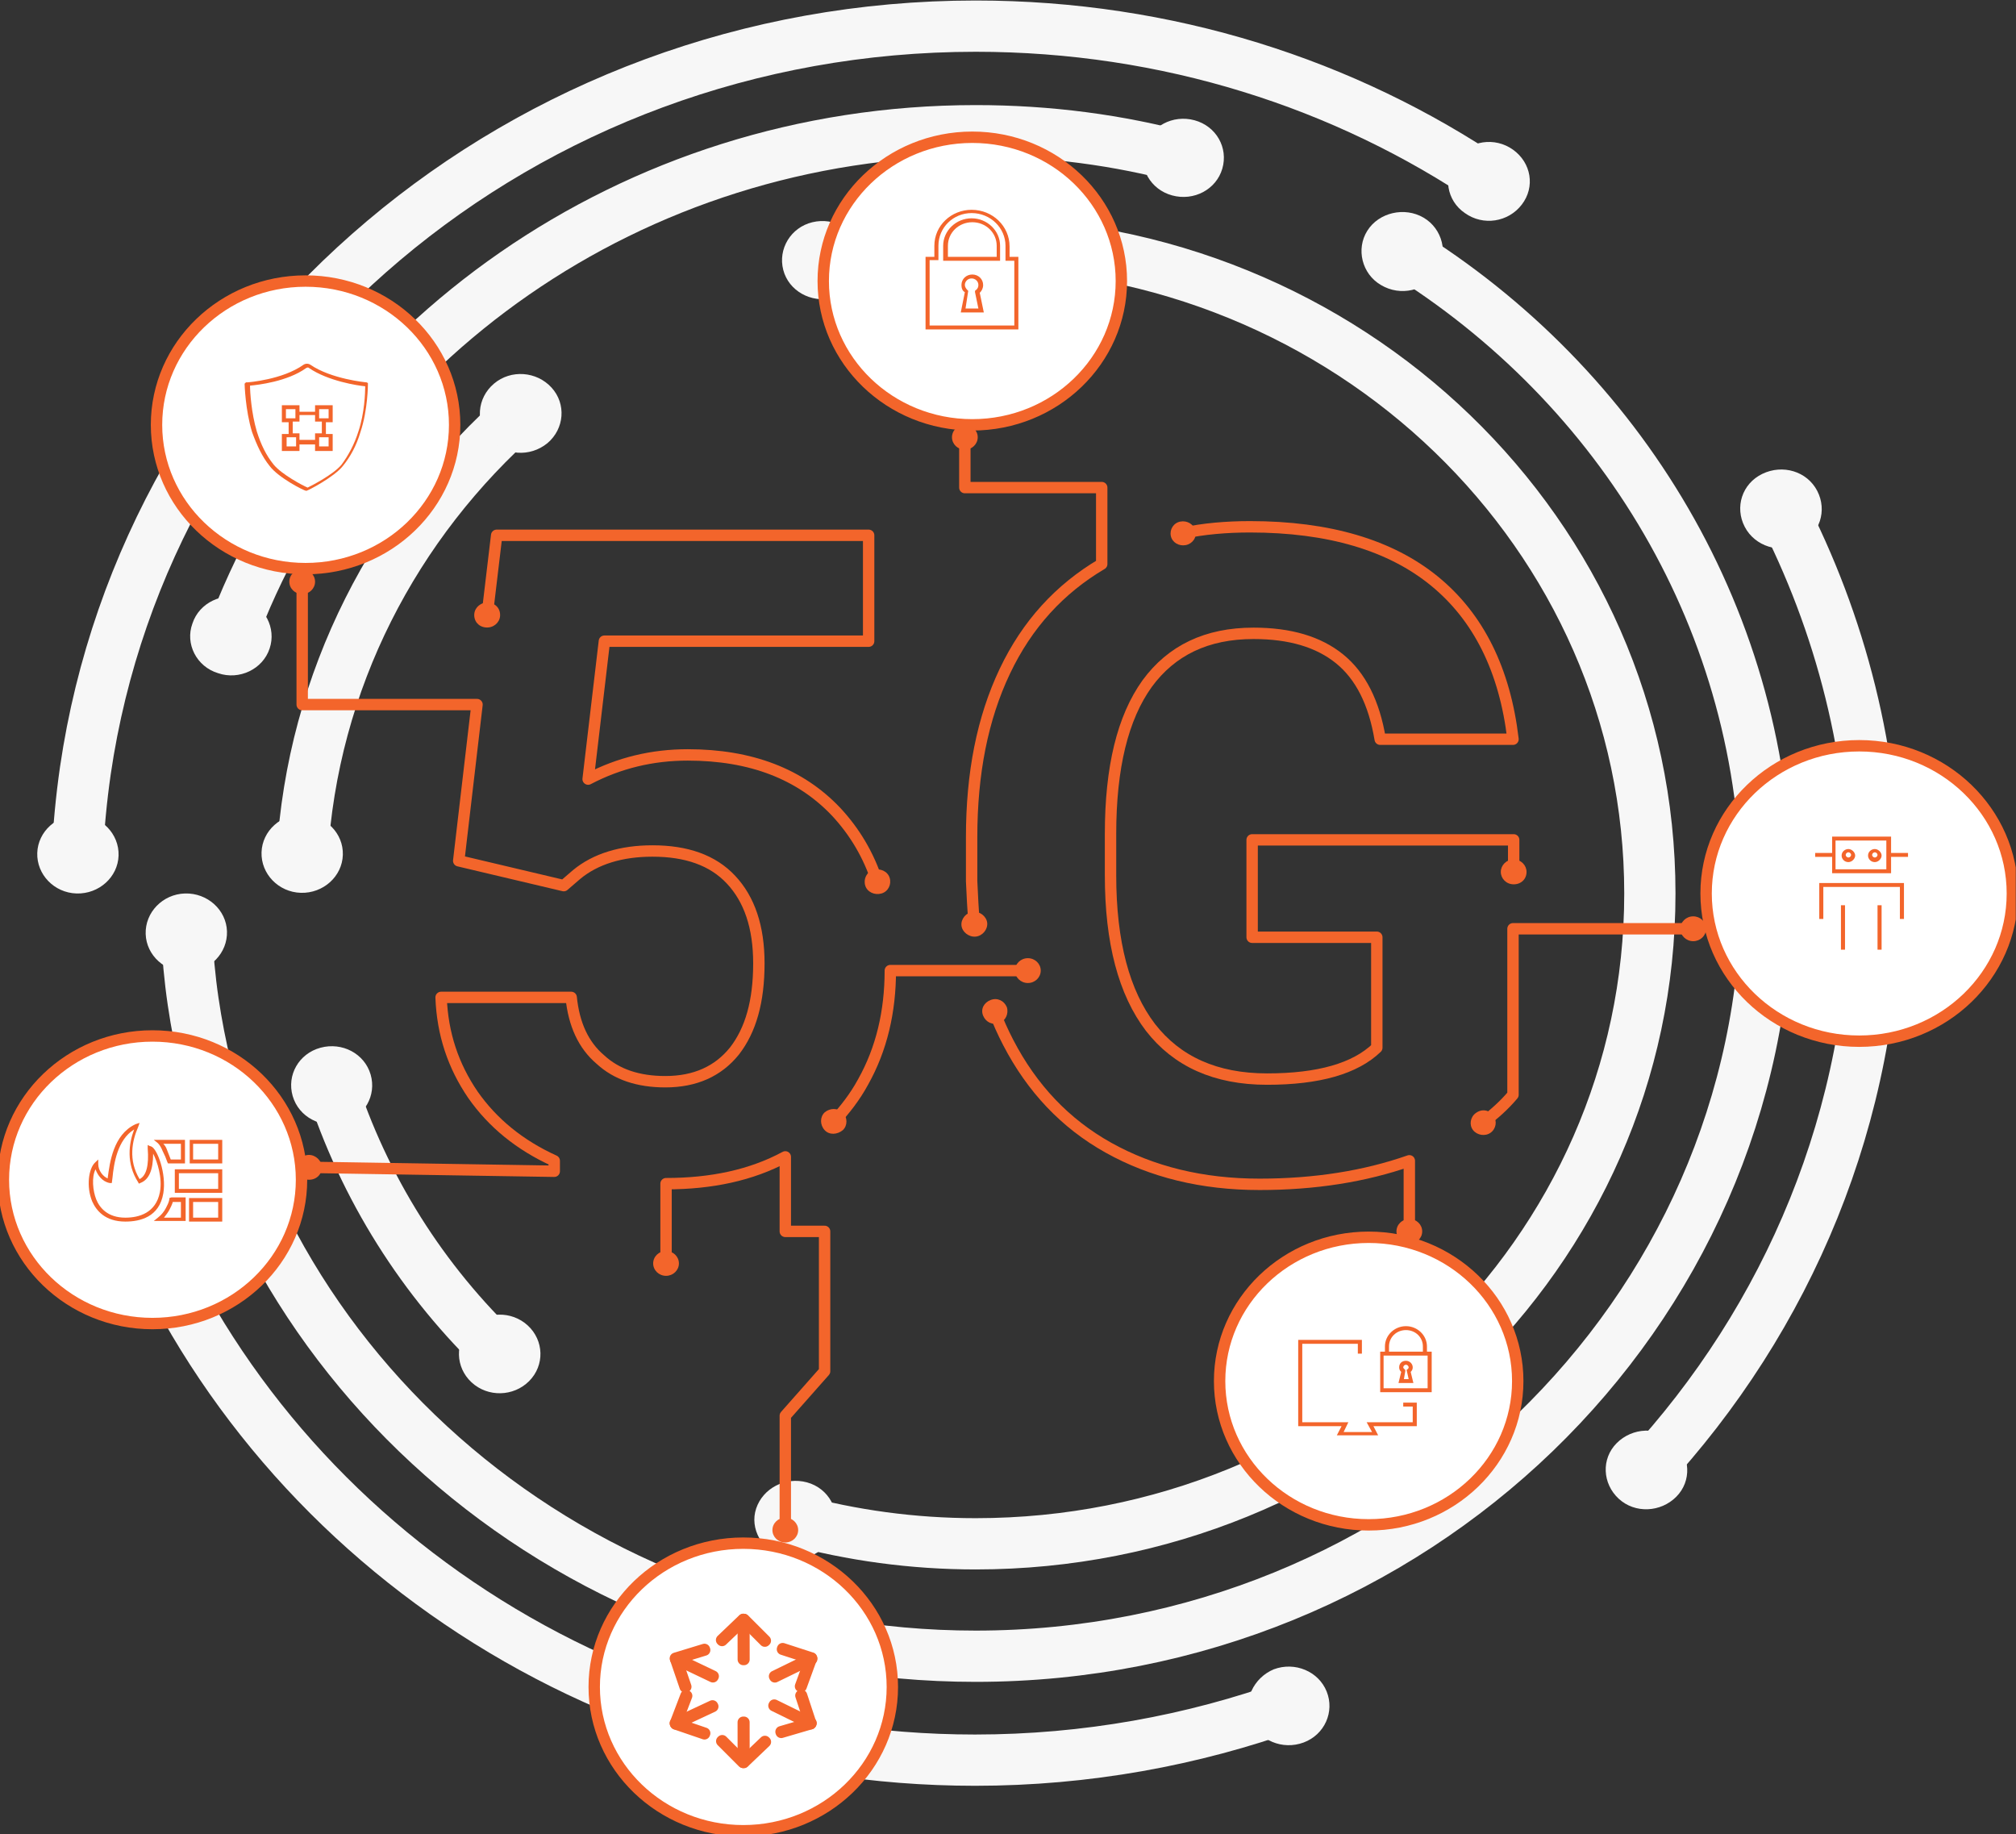 <svg viewBox="0 0 354 322" fill="none" xmlns="http://www.w3.org/2000/svg">
<rect x="0" y="0" width="354" height="322" fill="#333333" stroke="none"/>
<g clip-path="url(#clip0)">
<path d="M40.452 112C59.488 60.131 110.886 22.951 171.326 22.951C184.057 22.951 196.43 24.557 208.209 27.77" stroke="#F7F7F7" stroke-width="9" stroke-linecap="round" stroke-linejoin="round"/>
<path d="M47.352 113.836C46.162 117.508 41.998 119.459 38.31 118.197C34.503 117.049 32.48 113.033 33.789 109.475C34.979 105.803 39.143 103.852 42.831 105.115C46.519 106.377 48.542 110.278 47.352 113.836Z" fill="#F7F7F7"/>
<path d="M205.829 34.311C209.636 35.344 213.562 33.279 214.633 29.607C215.704 25.934 213.562 22.148 209.755 21.115C205.948 20.082 202.021 22.148 200.951 25.82C199.88 29.492 202.021 33.279 205.829 34.311Z" fill="#F7F7F7"/>
<path d="M246.044 43.951C284.593 67.705 310.173 109.361 310.173 156.869C310.173 230.771 248.067 290.787 171.327 290.787C101.249 290.787 43.427 240.755 33.908 175.804C33.314 171.787 32.957 167.656 32.719 163.525" stroke="#F7F7F7" stroke-width="9" stroke-linecap="round" stroke-linejoin="round"/>
<path d="M242.475 50.033C239.144 48.082 238.073 43.721 240.095 40.508C242.118 37.295 246.639 36.263 249.97 38.213C253.302 40.164 254.373 44.525 252.35 47.738C250.327 51.066 245.925 52.099 242.475 50.033Z" fill="#F7F7F7"/>
<path d="M39.857 163.525C39.738 159.738 36.407 156.754 32.481 156.869C28.554 156.984 25.461 160.197 25.58 163.984C25.699 167.771 29.03 170.754 32.957 170.639C36.883 170.525 39.976 167.312 39.857 163.525Z" fill="#F7F7F7"/>
<path d="M53.063 150.328C54.848 119.459 69.363 91.803 91.612 72.295" stroke="#F7F7F7" stroke-width="9" stroke-linecap="round" stroke-linejoin="round"/>
<path d="M60.202 150.098C60.083 153.885 56.752 156.869 52.825 156.754C48.899 156.639 45.806 153.426 45.925 149.639C46.044 145.852 49.375 142.869 53.301 142.984C57.227 143.213 60.321 146.311 60.202 150.098Z" fill="#F7F7F7"/>
<path d="M96.133 77.803C99.108 75.279 99.464 70.918 96.847 68.049C94.229 65.18 89.708 64.836 86.734 67.361C83.759 69.885 83.403 74.246 86.02 77.115C88.638 79.984 93.04 80.328 96.133 77.803Z" fill="#F7F7F7"/>
<path d="M88.043 238C74.241 224.918 63.89 208.508 58.06 190.262" stroke="#F7F7F7" stroke-width="9" stroke-linecap="round" stroke-linejoin="round"/>
<path d="M92.681 232.721C95.537 235.36 95.656 239.721 92.919 242.475C90.183 245.229 85.662 245.344 82.806 242.705C79.951 240.065 79.832 235.705 82.569 232.951C85.305 230.197 89.826 230.082 92.681 232.721Z" fill="#F7F7F7"/>
<path d="M65.08 188.656C64.009 184.984 60.083 182.918 56.276 183.951C52.468 184.984 50.327 188.771 51.397 192.443C52.468 196.115 56.394 198.18 60.202 197.148C64.009 196.115 66.15 192.328 65.08 188.656Z" fill="#F7F7F7"/>
<path d="M144.08 45.672C152.765 43.722 161.927 42.689 171.326 42.689C236.763 42.689 289.708 93.869 289.708 156.869C289.708 219.984 236.644 271.049 171.326 271.049C160.261 271.049 149.553 269.558 139.44 266.804" stroke="#F7F7F7" stroke-width="9" stroke-linecap="round" stroke-linejoin="round"/>
<path d="M146.222 52.328C142.415 53.246 138.488 51.066 137.537 47.394C136.585 43.721 138.845 39.935 142.653 39.017C146.46 38.099 150.386 40.279 151.338 43.951C152.29 47.623 150.029 51.41 146.222 52.328Z" fill="#F7F7F7"/>
<path d="M141.701 260.262C137.893 259.23 133.967 261.295 132.777 264.853C131.588 268.41 133.848 272.311 137.537 273.459C141.344 274.492 145.27 272.426 146.46 268.869C147.65 265.197 145.508 261.295 141.701 260.262Z" fill="#F7F7F7"/>
<path d="M13.563 150.328C13.801 145.279 14.277 140.229 14.991 135.295C25.818 61.393 91.731 4.59 171.326 4.59C204.997 4.59 236.169 14.688 261.749 32.016" stroke="#F7F7F7" stroke-width="9" stroke-linecap="round" stroke-linejoin="round"/>
<path d="M20.821 150.213C20.702 154 17.37 156.984 13.444 156.869C9.518 156.754 6.424 153.541 6.543 149.754C6.662 145.967 9.994 142.984 13.92 143.099C17.846 143.213 20.94 146.426 20.821 150.213Z" fill="#F7F7F7"/>
<path d="M257.228 37.41C260.44 39.705 264.842 39.017 267.222 35.918C269.602 32.82 268.888 28.574 265.675 26.279C262.463 23.984 258.061 24.672 255.681 27.771C253.302 30.869 254.015 35.23 257.228 37.41Z" fill="#F7F7F7"/>
<path d="M226.651 299.393C209.399 305.59 190.72 309.033 171.208 309.033C101.606 309.033 42.475 265.541 21.535 205.18" stroke="#F7F7F7" stroke-width="9" stroke-linecap="round" stroke-linejoin="round"/>
<path d="M223.676 293.081C227.365 291.704 231.529 293.426 232.957 296.983C234.384 300.54 232.6 304.557 228.911 305.934C225.223 307.311 221.059 305.59 219.631 302.032C218.203 298.59 220.107 294.573 223.676 293.081Z" fill="#F7F7F7"/>
<path d="M28.554 203.459C27.364 199.786 23.319 197.836 19.631 198.983C15.823 200.131 13.801 204.032 14.991 207.59C16.18 211.262 20.226 213.213 23.914 212.065C27.602 211.032 29.744 207.131 28.554 203.459Z" fill="#F7F7F7"/>
<path d="M312.671 89.049C323.259 109.475 329.208 132.541 329.208 156.868C329.208 195.885 313.979 231.459 288.994 258.426" stroke="#F7F7F7" stroke-width="9" stroke-linecap="round" stroke-linejoin="round"/>
<path d="M306.365 92.492C304.581 89.049 305.889 84.918 309.459 83.197C313.028 81.475 317.311 82.738 319.096 86.18C320.88 89.623 319.572 93.754 316.002 95.475C312.552 97.311 308.15 95.934 306.365 92.492Z" fill="#F7F7F7"/>
<path d="M283.879 253.377C281.142 256.131 281.38 260.492 284.235 263.131C287.091 265.77 291.612 265.541 294.348 262.787C297.085 260.033 296.847 255.672 293.992 253.033C291.136 250.393 286.615 250.623 283.879 253.377Z" fill="#F7F7F7"/>
<path d="M240.333 267.721C254.789 267.721 266.508 256.418 266.508 242.476C266.508 228.533 254.789 217.23 240.333 217.23C225.877 217.23 214.158 228.533 214.158 242.476C214.158 256.418 225.877 267.721 240.333 267.721Z" fill="white" stroke="#F3652B" stroke-width="2" stroke-miterlimit="10" stroke-linecap="round" stroke-linejoin="round"/>
<path d="M250.565 237.312V236.394C250.565 234.443 248.9 232.837 246.877 232.837C244.854 232.837 243.189 234.443 243.189 236.394V237.312H242.356V244.427H251.398V237.312H250.565ZM243.903 236.394C243.903 234.787 245.211 233.525 246.877 233.525C248.543 233.525 249.852 234.787 249.852 236.394V237.312H243.903V236.394ZM250.684 243.738H242.951V238H250.684V243.738Z" fill="#F3652B"/>
<path d="M248.186 242.82L247.71 240.869C247.948 240.64 248.067 240.41 248.067 240.066C248.067 239.492 247.591 238.918 246.877 238.918C246.163 238.918 245.687 239.377 245.687 240.066C245.687 240.41 245.806 240.64 246.044 240.869L245.568 242.82H248.186ZM246.877 239.607C247.115 239.607 247.353 239.836 247.353 240.066C247.353 240.181 247.234 240.41 247.115 240.41L246.996 240.525L247.353 242.132H246.52L246.758 240.755V240.525L246.639 240.41C246.52 240.295 246.401 240.181 246.401 240.066C246.401 239.836 246.639 239.607 246.877 239.607Z" fill="#F3652B"/>
<path d="M246.401 246.952H248.067V249.706H239.976L240.928 251.427H235.931L236.764 249.706H228.673V235.935H238.429V237.657H239.143V235.247H227.959V250.394H235.574L234.741 252.001H241.999L241.166 250.394H248.78V246.263H246.401V246.952Z" fill="#F3652B"/>
<path d="M170.732 74.59C185.188 74.59 196.906 63.287 196.906 49.344C196.906 35.401 185.188 24.098 170.732 24.098C156.276 24.098 144.557 35.401 144.557 49.344C144.557 63.287 156.276 74.59 170.732 74.59Z" fill="white" stroke="#F3652B" stroke-width="2" stroke-miterlimit="10" stroke-linecap="round" stroke-linejoin="round"/>
<path d="M164.069 45.098V43.147C164.069 39.59 167.043 36.836 170.612 36.836C174.301 36.836 177.275 39.705 177.275 43.262V45.098H178.822V57.836H162.522V45.098H164.069ZM163.236 57.147H178.108V45.787H176.561V43.147C176.561 40.049 173.944 37.41 170.612 37.41C167.4 37.41 164.783 39.934 164.783 43.147V45.672H163.236V57.147Z" fill="#F3652B"/>
<path d="M170.613 38.328C173.349 38.328 175.61 40.508 175.61 43.147V45.787H165.616V43.147C165.616 40.508 167.876 38.328 170.613 38.328ZM175.015 45.098V43.147C175.015 40.852 173.111 39.016 170.732 39.016C168.352 39.016 166.449 40.852 166.449 43.147V45.098H175.015Z" fill="#F3652B"/>
<path d="M168.827 50.033C168.827 49 169.66 48.197 170.731 48.197C171.801 48.197 172.634 49 172.634 50.033C172.634 50.607 172.396 51.066 172.039 51.41L172.753 54.852H168.708L169.422 51.295C168.946 51.066 168.827 50.492 168.827 50.033ZM169.541 54.164H171.801L171.207 51.295V51.066L171.326 50.951C171.682 50.721 171.801 50.377 171.801 50.033C171.801 49.344 171.207 48.885 170.612 48.885C169.898 48.885 169.422 49.459 169.422 50.033C169.422 50.377 169.66 50.721 169.898 50.951L170.017 51.066L169.541 54.164Z" fill="#F3652B"/>
<path d="M326.473 182.803C341.323 182.803 353.362 171.192 353.362 156.869C353.362 142.546 341.323 130.934 326.473 130.934C311.622 130.934 299.584 142.546 299.584 156.869C299.584 171.192 311.622 182.803 326.473 182.803Z" fill="white" stroke="#F3652B" stroke-width="2" stroke-miterlimit="10" stroke-linecap="round" stroke-linejoin="round"/>
<path d="M334.326 161.344H333.612V155.721H320.167V161.344H319.454V155.033H334.326V161.344Z" fill="#F3652B"/>
<path d="M330.399 158.934H329.685V166.737H330.399V158.934Z" fill="#F3652B"/>
<path d="M323.975 158.934H323.261V166.737H323.975V158.934Z" fill="#F3652B"/>
<path d="M321.714 149.754V146.885H332.065V149.754H335.039V150.443H332.065V153.311H321.714V150.443H318.739V149.754H321.714ZM322.309 152.623H331.232V147.574H322.309V152.623Z" fill="#F3652B"/>
<path d="M329.21 151.361C328.496 151.361 328.02 150.787 328.02 150.213C328.02 149.525 328.615 149.066 329.21 149.066C329.805 149.066 330.4 149.639 330.4 150.213C330.4 150.787 329.805 151.361 329.21 151.361ZM329.21 149.639C328.972 149.639 328.734 149.869 328.734 150.098C328.734 150.328 328.972 150.557 329.21 150.557C329.448 150.557 329.686 150.328 329.686 150.098C329.686 149.869 329.448 149.639 329.21 149.639Z" fill="#F3652B"/>
<path d="M324.569 151.361C323.855 151.361 323.379 150.787 323.379 150.213C323.379 149.525 323.974 149.066 324.569 149.066C325.164 149.066 325.759 149.639 325.759 150.213C325.759 150.787 325.164 151.361 324.569 151.361ZM324.569 149.639C324.331 149.639 324.093 149.869 324.093 150.098C324.093 150.328 324.331 150.557 324.569 150.557C324.807 150.557 325.045 150.328 325.045 150.098C325.045 149.869 324.807 149.639 324.569 149.639Z" fill="#F3652B"/>
<path d="M53.658 99.836C68.114 99.836 79.833 88.533 79.833 74.59C79.833 60.648 68.114 49.344 53.658 49.344C39.202 49.344 27.483 60.648 27.483 74.59C27.483 88.533 39.202 99.836 53.658 99.836Z" fill="white" stroke="#F3652B" stroke-width="2" stroke-miterlimit="10" stroke-linecap="round" stroke-linejoin="round"/>
<path d="M55.324 72.295V71.148H58.417V74.131H57.228V76.197H58.417V79.18H55.324V78.033H52.587V79.18H49.494V76.197H50.684V74.131H49.494V71.148H52.587V72.295H55.324ZM57.703 71.836H56.038V73.443H57.703V71.836ZM56.038 78.377H57.703V76.77H56.038V78.377ZM50.327 78.377H51.993V76.77H50.327V78.377ZM51.398 76.082H52.587V77.23H55.324V76.082H56.514V74.016H55.324V72.869H52.587V74.016H51.398V76.082ZM51.874 71.836H50.208V73.443H51.874V71.836Z" fill="#F3652B"/>
<path d="M43.189 67.131H43.427C43.546 67.131 49.613 66.672 53.302 64.033C53.659 63.803 54.135 63.803 54.491 64.033C58.18 66.557 64.248 67.131 64.367 67.131L64.605 67.246V67.475C64.605 67.475 64.605 71.951 63.296 75.853C62.582 78.262 61.511 80.213 60.202 81.82C58.656 83.77 54.016 86.18 53.778 86.18C53.421 86.18 48.9 83.885 47.353 81.82C46.044 80.213 45.092 78.148 44.259 75.853C43.07 71.951 42.951 67.475 42.951 67.361L43.189 67.131ZM45.092 75.738C45.806 78.033 46.758 79.984 48.067 81.59C49.494 83.311 53.183 85.262 54.016 85.607C54.729 85.262 58.537 83.311 59.964 81.59C61.154 79.984 62.225 78.033 62.939 75.738C64.01 72.525 64.129 68.967 64.129 67.82C62.82 67.705 57.585 66.902 54.254 64.607C54.135 64.492 54.016 64.492 53.778 64.607C50.446 67.016 45.211 67.59 43.903 67.705C43.903 68.853 44.141 72.525 45.092 75.738Z" fill="#F3652B"/>
<path d="M26.77 232.377C41.226 232.377 52.945 221.074 52.945 207.131C52.945 193.188 41.226 181.885 26.77 181.885C12.314 181.885 0.595 193.188 0.595 207.131C0.595 221.074 12.314 232.377 26.77 232.377Z" fill="white" stroke="#F3652B" stroke-width="2" stroke-miterlimit="10" stroke-linecap="round" stroke-linejoin="round"/>
<path d="M33.314 204.262H39.025V200.131H33.314V204.262ZM38.311 203.574H33.909V200.82H38.311V203.574Z" fill="#F3652B"/>
<path d="M30.696 209.426H39.025V205.295H30.696V209.426ZM31.41 205.983H38.311V208.738H31.41V205.983Z" fill="#F3652B"/>
<path d="M33.194 214.475H39.024V210.344H33.194V214.475ZM33.908 211.032H38.31V213.786H33.908V211.032Z" fill="#F3652B"/>
<path d="M28.673 209.541C29.268 206.098 27.602 201.623 26.532 201.278L26.175 201.164L26.056 201.049H25.937V201.623C26.175 204.606 25.699 206.442 24.509 207.016C22.486 203.688 23.2 200.246 24.271 197.836L24.509 197.147L23.795 197.377C19.869 199.213 19.274 204.147 18.917 206.787V206.901C18.084 206.557 17.252 205.524 17.252 204.377V203.573L16.657 204.147C15.586 205.18 15.11 208.278 16.181 210.918C16.895 212.524 18.441 214.475 22.011 214.475C24.628 214.475 27.959 213.672 28.673 209.541ZM22.011 213.787C18.917 213.787 17.489 212.065 16.895 210.573C16.3 209.082 16.062 206.672 16.776 205.295C17.133 206.328 17.965 207.475 19.274 207.705H19.631L19.75 206.787C19.988 204.377 20.583 200.131 23.557 198.295C22.605 200.819 22.13 204.262 24.271 207.59L24.39 207.819L24.628 207.705C26.175 207.131 26.889 205.41 26.889 202.541C27.602 203.918 28.554 206.787 28.078 209.311C27.365 212.983 24.39 213.787 22.011 213.787Z" fill="#F3652B"/>
<path d="M28.555 202.082C28.911 202.77 29.149 203.344 29.387 204.033L29.506 204.262H32.481V200.131H27.008L27.722 200.705C28.079 201.049 28.317 201.508 28.555 202.082ZM31.767 200.82V203.574H29.982C29.744 203 29.506 202.311 29.268 201.738C29.149 201.393 28.911 201.049 28.674 200.82H31.767Z" fill="#F3652B"/>
<path d="M29.744 210.344V210.573C29.625 211.147 29.387 211.606 29.149 212.065C28.793 212.754 28.317 213.327 27.722 213.786L27.008 214.36H32.6V210.229H30.101L29.744 210.344ZM31.767 211.032V213.786H28.793C29.149 213.327 29.506 212.868 29.744 212.409C29.982 211.95 30.22 211.491 30.339 211.032H31.767Z" fill="#F3652B"/>
<path d="M130.517 321.427C144.973 321.427 156.692 310.124 156.692 296.181C156.692 282.238 144.973 270.935 130.517 270.935C116.061 270.935 104.342 282.238 104.342 296.181C104.342 310.124 116.061 321.427 130.517 321.427Z" fill="white" stroke="#F3652B" stroke-width="2" stroke-miterlimit="10" stroke-linecap="round" stroke-linejoin="round"/>
<path d="M118.733 291.193L118.68 291.296L125.184 294.401L125.237 294.299L118.733 291.193Z" fill="#F3652B" stroke="#F3652B" stroke-width="2" stroke-miterlimit="10" stroke-linecap="round" stroke-linejoin="round"/>
<path d="M118.747 291.238L118.634 291.274L120.312 296.177L120.425 296.142L118.747 291.238Z" fill="#F3652B" stroke="#F3652B" stroke-width="2" stroke-miterlimit="10" stroke-linecap="round" stroke-linejoin="round"/>
<path d="M123.7 289.591L118.596 291.149L118.632 291.259L123.736 289.7L123.7 289.591Z" fill="#F3652B" stroke="#F3652B" stroke-width="2" stroke-miterlimit="10" stroke-linecap="round" stroke-linejoin="round"/>
<path d="M125.111 299.507L118.581 302.56L118.633 302.663L125.163 299.61L125.111 299.507Z" fill="#F3652B" stroke="#F3652B" stroke-width="2" stroke-miterlimit="10" stroke-linecap="round" stroke-linejoin="round"/>
<path d="M118.695 302.576L118.655 302.684L123.7 304.411L123.74 304.303L118.695 302.576Z" fill="#F3652B" stroke="#F3652B" stroke-width="2" stroke-miterlimit="10" stroke-linecap="round" stroke-linejoin="round"/>
<path d="M120.463 297.701L118.608 302.544L118.72 302.584L120.575 297.74L120.463 297.701Z" fill="#F3652B" stroke="#F3652B" stroke-width="2" stroke-miterlimit="10" stroke-linecap="round" stroke-linejoin="round"/>
<path d="M130.631 284.363L130.512 284.364L130.521 291.363L130.64 291.363L130.631 284.363Z" fill="#F3652B" stroke="#F3652B" stroke-width="2" stroke-miterlimit="10" stroke-linecap="round" stroke-linejoin="round"/>
<path d="M130.513 284.312L126.707 287.944L126.79 288.025L130.597 284.394L130.513 284.312Z" fill="#F3652B" stroke="#F3652B" stroke-width="2" stroke-miterlimit="10" stroke-linecap="round" stroke-linejoin="round"/>
<path d="M130.672 284.339L130.586 284.419L134.302 288.136L134.388 288.056L130.672 284.339Z" fill="#F3652B" stroke="#F3652B" stroke-width="2" stroke-miterlimit="10" stroke-linecap="round" stroke-linejoin="round"/>
<path d="M130.632 302.378L130.513 302.378L130.521 309.378L130.64 309.378L130.632 302.378Z" fill="#F3652B" stroke="#F3652B" stroke-width="2" stroke-miterlimit="10" stroke-linecap="round" stroke-linejoin="round"/>
<path d="M134.317 305.745L130.51 309.376L130.594 309.458L134.401 305.827L134.317 305.745Z" fill="#F3652B" stroke="#F3652B" stroke-width="2" stroke-miterlimit="10" stroke-linecap="round" stroke-linejoin="round"/>
<path d="M126.821 305.617L126.735 305.697L130.451 309.414L130.537 309.335L126.821 305.617Z" fill="#F3652B" stroke="#F3652B" stroke-width="2" stroke-miterlimit="10" stroke-linecap="round" stroke-linejoin="round"/>
<path d="M142.484 291.152L136.007 294.31L136.061 294.412L142.538 291.255L142.484 291.152Z" fill="#F3652B" stroke="#F3652B" stroke-width="2" stroke-miterlimit="10" stroke-linecap="round" stroke-linejoin="round"/>
<path d="M137.433 289.454L137.396 289.563L142.469 291.21L142.507 291.101L137.433 289.454Z" fill="#F3652B" stroke="#F3652B" stroke-width="2" stroke-miterlimit="10" stroke-linecap="round" stroke-linejoin="round"/>
<path d="M142.339 291.196L140.566 296.069L140.678 296.107L142.451 291.234L142.339 291.196Z" fill="#F3652B" stroke="#F3652B" stroke-width="2" stroke-miterlimit="10" stroke-linecap="round" stroke-linejoin="round"/>
<path d="M135.958 299.365L135.904 299.468L142.373 302.641L142.427 302.539L135.958 299.365Z" fill="#F3652B" stroke="#F3652B" stroke-width="2" stroke-miterlimit="10" stroke-linecap="round" stroke-linejoin="round"/>
<path d="M140.748 297.658L140.635 297.693L142.258 302.613L142.371 302.578L140.748 297.658Z" fill="#F3652B" stroke="#F3652B" stroke-width="2" stroke-miterlimit="10" stroke-linecap="round" stroke-linejoin="round"/>
<path d="M142.266 302.545L137.144 304.047L137.179 304.157L142.301 302.655L142.266 302.545Z" fill="#F3652B" stroke="#F3652B" stroke-width="2" stroke-miterlimit="10" stroke-linecap="round" stroke-linejoin="round"/>
<path d="M85.546 107.984L87.212 93.984H152.53V112.574H106.129L103.273 136.787C108.746 133.918 114.576 132.541 120.763 132.541C131.828 132.541 140.513 135.869 146.819 142.525C150.031 145.967 152.53 150.098 154.077 154.918" stroke="#F3652B" stroke-width="2" stroke-linecap="round" stroke-linejoin="round"/>
<path d="M87.806 108.213C87.687 109.36 86.616 110.278 85.307 110.164C83.999 110.049 83.166 109.016 83.285 107.754C83.404 106.606 84.475 105.688 85.783 105.803C87.092 105.918 87.925 106.951 87.806 108.213Z" fill="#F3652B"/>
<path d="M151.934 155.492C152.291 156.639 153.6 157.213 154.79 156.869C155.98 156.524 156.575 155.262 156.218 154.115C155.861 152.967 154.552 152.393 153.362 152.738C152.172 153.082 151.577 154.344 151.934 155.492Z" fill="#F3652B"/>
<path d="M54.254 204.951L97.323 205.639V203.803C91.255 201.049 86.496 197.147 83.046 192.213C79.596 187.164 77.692 181.541 77.454 175.115H100.298C100.774 179.82 102.439 183.492 105.414 186.016C108.269 188.656 112.076 189.918 116.836 189.918C122.071 189.918 126.116 188.082 128.971 184.524C131.827 180.852 133.254 175.803 133.254 169.147C133.254 162.721 131.589 157.902 128.376 154.459C125.164 151.016 120.524 149.41 114.575 149.41C109.102 149.41 104.581 150.787 101.25 153.541L98.989 155.492L80.548 151.131L83.76 123.705H53.064V101.901" stroke="#F3652B" stroke-width="2" stroke-linecap="round" stroke-linejoin="round"/>
<path d="M54.254 207.131C53.064 207.131 51.993 206.098 51.993 204.951C51.993 203.803 53.064 202.77 54.254 202.77C55.444 202.77 56.514 203.803 56.514 204.951C56.514 206.213 55.562 207.131 54.254 207.131Z" fill="#F3652B"/>
<path d="M53.064 104.311C54.312 104.311 55.324 103.335 55.324 102.131C55.324 100.927 54.312 99.951 53.064 99.951C51.815 99.951 50.803 100.927 50.803 102.131C50.803 103.335 51.815 104.311 53.064 104.311Z" fill="#F3652B"/>
<path d="M137.895 268.754V248.557L144.795 240.754V216.196H137.895V203.115C131.946 206.328 124.926 207.819 116.955 207.819V221.819" stroke="#F3652B" stroke-width="2" stroke-linecap="round" stroke-linejoin="round"/>
<path d="M137.894 270.819C139.143 270.819 140.155 269.843 140.155 268.639C140.155 267.435 139.143 266.458 137.894 266.458C136.646 266.458 135.634 267.435 135.634 268.639C135.634 269.843 136.646 270.819 137.894 270.819Z" fill="#F3652B"/>
<path d="M116.954 224C118.203 224 119.215 223.024 119.215 221.819C119.215 220.615 118.203 219.639 116.954 219.639C115.706 219.639 114.694 220.615 114.694 221.819C114.694 223.024 115.706 224 116.954 224Z" fill="#F3652B"/>
<path d="M180.607 170.409H156.336C156.336 177.639 154.789 184.18 151.577 189.917C150.149 192.557 148.364 194.852 146.342 197.032" stroke="#F3652B" stroke-width="2" stroke-linecap="round" stroke-linejoin="round"/>
<path d="M180.489 172.59C181.737 172.59 182.749 171.614 182.749 170.41C182.749 169.205 181.737 168.229 180.489 168.229C179.24 168.229 178.228 169.205 178.228 170.41C178.228 171.614 179.24 172.59 180.489 172.59Z" fill="#F3652B"/>
<path d="M144.796 195.312C143.963 196.115 143.963 197.492 144.796 198.41C145.628 199.328 147.056 199.213 148.008 198.41C148.841 197.607 148.841 196.23 148.008 195.312C147.056 194.508 145.747 194.508 144.796 195.312Z" fill="#F3652B"/>
<path d="M247.472 216.312V203.804C239.619 206.558 230.815 207.935 221.178 207.935C211.065 207.935 202.261 205.755 194.646 201.509C187.032 197.263 181.202 191.066 177.038 183.034C176.086 181.198 175.253 179.362 174.539 177.411" stroke="#F3652B" stroke-width="2" stroke-linecap="round" stroke-linejoin="round"/>
<path d="M247.472 218.377C248.72 218.377 249.732 217.401 249.732 216.197C249.732 214.993 248.72 214.017 247.472 214.017C246.223 214.017 245.211 214.993 245.211 216.197C245.211 217.401 246.223 218.377 247.472 218.377Z" fill="#F3652B"/>
<path d="M176.799 176.836C176.323 175.689 175.133 175.115 173.944 175.574C172.754 176.033 172.159 177.181 172.635 178.328C173.111 179.476 174.301 180.05 175.49 179.59C176.561 179.246 177.156 177.984 176.799 176.836Z" fill="#F3652B"/>
<path d="M297.442 163.066H265.675V192.213C264.128 194.049 262.343 195.656 260.321 197.148" stroke="#F3652B" stroke-width="2" stroke-linecap="round" stroke-linejoin="round"/>
<path d="M297.323 165.246C298.572 165.246 299.584 164.27 299.584 163.066C299.584 161.861 298.572 160.885 297.323 160.885C296.075 160.885 295.062 161.861 295.062 163.066C295.062 164.27 296.075 165.246 297.323 165.246Z" fill="#F3652B"/>
<path d="M259.132 195.427C258.18 196.115 257.942 197.492 258.656 198.41C259.37 199.328 260.797 199.558 261.749 198.869C262.701 198.181 262.939 196.804 262.225 195.886C261.511 194.853 260.202 194.623 259.132 195.427Z" fill="#F3652B"/>
<path d="M207.614 93.638C211.303 92.834 215.348 92.49 219.512 92.49C233.313 92.49 244.14 95.703 251.874 102.015C259.607 108.326 264.247 117.621 265.675 129.785H242.356C241.285 123.359 238.905 118.654 235.217 115.67C231.529 112.687 226.532 111.195 220.107 111.195C211.898 111.195 205.711 114.179 201.428 120.031C197.145 125.998 195.003 134.72 195.003 146.425V153.654C195.003 165.474 197.382 174.31 202.023 180.392C206.663 186.359 213.444 189.457 222.487 189.457C231.529 189.457 237.954 187.621 241.761 183.949V164.556H219.869V147.457H265.794V153.31" stroke="#F3652B" stroke-width="2" stroke-linecap="round" stroke-linejoin="round"/>
<path d="M208.21 95.705C207.02 95.935 205.83 95.246 205.592 94.099C205.355 92.951 206.068 91.803 207.258 91.574C208.448 91.344 209.638 92.033 209.876 93.181C210.233 94.328 209.4 95.476 208.21 95.705Z" fill="#F3652B"/>
<path d="M263.534 153.082C263.534 154.23 264.486 155.263 265.794 155.263C267.103 155.263 268.055 154.344 268.055 153.082C268.055 151.935 267.103 150.902 265.794 150.902C264.486 150.902 263.534 151.935 263.534 153.082Z" fill="#F3652B"/>
<path d="M171.089 162.377C170.851 159.853 170.732 157.328 170.613 154.689V147C170.613 135.754 172.517 126.115 176.443 117.853C180.369 109.59 186.08 103.394 193.457 99.033V85.607H169.423V76.771" stroke="#F3652B" stroke-width="2" stroke-linecap="round" stroke-linejoin="round"/>
<path d="M173.35 162.033C173.469 163.18 172.517 164.328 171.327 164.443C170.137 164.557 168.947 163.639 168.828 162.492C168.709 161.344 169.661 160.197 170.851 160.082C172.041 159.967 173.231 160.885 173.35 162.033Z" fill="#F3652B"/>
<path d="M169.423 78.951C170.672 78.951 171.684 77.975 171.684 76.771C171.684 75.567 170.672 74.59 169.423 74.59C168.175 74.59 167.163 75.567 167.163 76.771C167.163 77.975 168.175 78.951 169.423 78.951Z" fill="#F3652B"/>
</g>
<defs>
<clipPath id="clip0">
<rect width="353.956" height="322" fill="white"/>
</clipPath>
</defs>
</svg>
